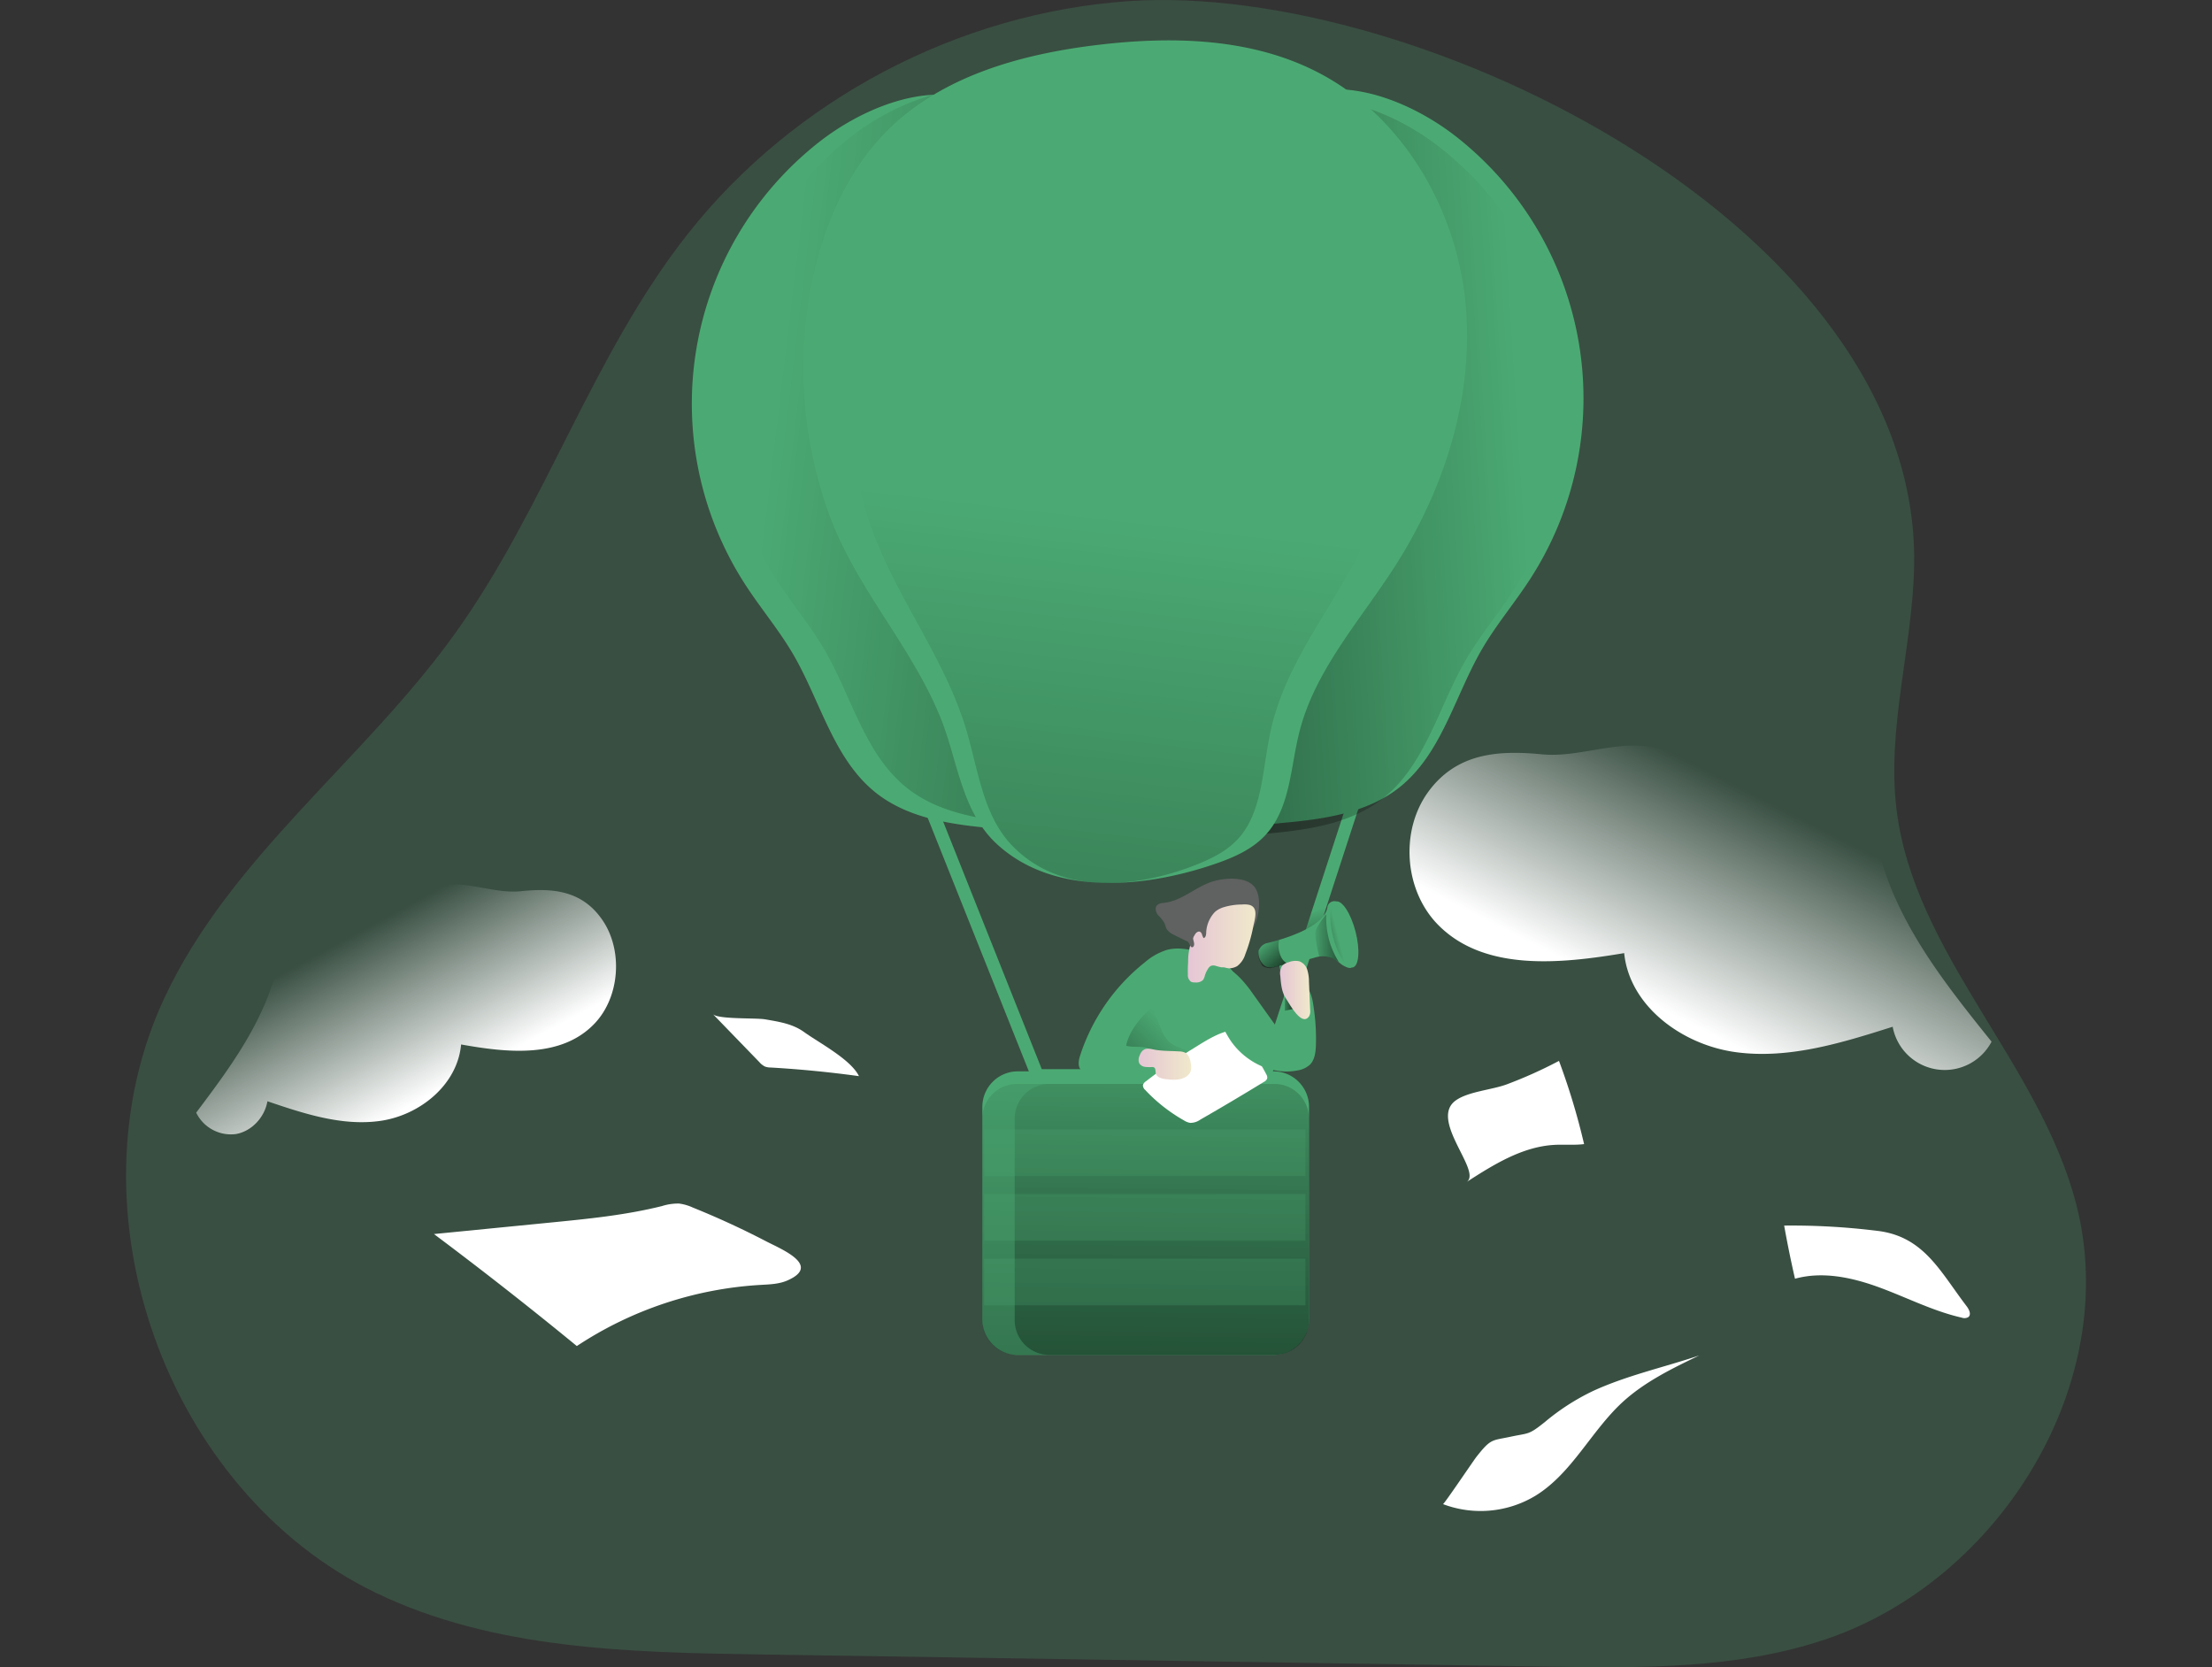 <svg width="406" height="306" fill="none" xmlns="http://www.w3.org/2000/svg">
    <rect width="100%" height="100%" fill="#333333" stroke="none"/>
    <g clip-path="url(#prefix__clip0_15777_44829)">
        <path opacity=".24"
            d="M207.219.206c-31.344 2.143-61.495 18.05-80.965 42.707-17.595 22.293-26.251 50.47-42.833 73.497-16.667 23.164-41.098 40.833-53.22 66.694-18.214 38.823.227 90.676 38.864 109.28 21.449 10.328 46.122 10.898 69.93 11.267l145.199 2.243c17.126.264 34.648.47 50.882-5.008 32.047-10.814 54.487-47.193 45.99-79.931-6.708-25.86-29.734-45.915-32.969-72.404-1.827-14.968 3.013-29.935 3.24-45.013.902-61.57-90.803-106.979-144.118-103.332z"
            fill="#4BAA73" />
        <path
            d="M233.001 198.573h-43.388l-20.023-50.175 80.421-2.064-17.01 52.239zm-41.788-2.338h40.11l15.474-47.499-73.75 1.894 18.166 45.605z"
            fill="#4BAA73" />
        <path d="M243.584 166.136l-3.045 1.62-2.855 8.951 2.691-1.815 3.209-8.756z"
            fill="url(#prefix__paint0_linear_15777_44829)" />
        <path
            d="M220.266 174.755c-1.968-.528-4.074-.935-6.043-.423a11.288 11.288 0 00-4.069 2.275 36.056 36.056 0 00-11.891 17.084c-.285.892-.501 1.969.132 2.686.475.528 1.267.681 1.99.781a392.492 392.492 0 0017.48 2.111c.701.112 1.417.09 2.111-.063a4.455 4.455 0 001.794-1.187c2.803-2.761 4.011-6.629 5.12-10.345.555-1.546.864-3.17.913-4.813-.079-4.57-3.299-6.94-7.537-8.106z"
            fill="#4BAA73" />
        <path
            d="M211.489 184.898l1.583 3.779a6.888 6.888 0 001.441 2.449c.944.908 2.301 1.203 3.499 1.742a8.91 8.91 0 013.794 3.23c-2.29.109-4.586.015-6.86-.28a7.017 7.017 0 01-2.054-.528c-1.271-.596-.913-2.153-2.137-2.845-.876-.496-3.135-.158-4.048-.527.507-2.671 2.697-5.336 4.782-7.02z"
            fill="url(#prefix__paint1_linear_15777_44829)" />
        <path
            d="M150.267 26.13a61.061 61.061 0 00-13.442 81.218c2.819 4.344 6.186 8.323 8.788 12.793 4.998 8.592 7.388 19.195 15.152 25.365 6.059 4.802 14.186 5.879 21.892 6.555a9.035 9.035 0 003.784-.201c2.718-.934 3.937-4.095 4.322-6.94 1.056-7.843-1.509-15.648-3.562-23.291a182.236 182.236 0 01-3.589-77.856c1.346-7.827 5.536-21.744-4.555-25.333-9.626-3.41-21.348 1.832-28.79 7.69z"
            fill="#4BAA73" />
        <path
            d="M155.978 25.254a61.057 61.057 0 00-13.442 81.218c2.818 4.338 6.186 8.318 8.788 12.793 4.997 8.587 7.388 19.19 15.152 25.365 6.059 4.802 14.186 5.879 21.892 6.554a9.136 9.136 0 003.784-.205c2.718-.935 3.932-4.091 4.322-6.941 1.056-7.837-1.509-15.648-3.562-23.29a182.233 182.233 0 01-3.589-77.883c1.346-7.821 5.536-21.739-4.555-25.306-9.626-3.404-21.348 1.831-28.79 7.695z"
            fill="url(#prefix__paint2_linear_15777_44829)" />
        <path
            d="M267.354 25.143a61.058 61.058 0 0113.443 81.218c-2.819 4.344-6.186 8.318-8.788 12.793-4.998 8.587-7.388 19.195-15.152 25.365-6.059 4.802-14.192 5.879-21.892 6.555a9.245 9.245 0 01-3.789-.201c-2.713-.939-3.932-4.095-4.317-6.94-1.056-7.843 1.509-15.654 3.562-23.296a182.247 182.247 0 003.584-77.882c-1.346-7.822-5.531-21.74 4.56-25.307 9.621-3.404 21.353 1.837 28.789 7.695z"
            fill="#4BAA73" />
        <path
            d="M264.386 27.122a61.057 61.057 0 0113.442 81.218c-2.818 4.338-6.185 8.318-8.787 12.793-4.998 8.587-7.389 19.19-15.153 25.365-6.058 4.803-14.186 5.879-21.891 6.555a9.124 9.124 0 01-3.785-.206c-2.718-.934-3.931-4.09-4.322-6.94-1.055-7.838 1.509-15.649 3.562-23.291a182.231 182.231 0 003.589-77.882c-1.345-7.827-5.536-21.744 4.555-25.333 9.626-3.378 21.348 1.858 28.79 7.721z"
            fill="url(#prefix__paint3_linear_15777_44829)" />
        <path
            d="M149.566 49.478c2.269-9.452 6.449-18.656 13.326-25.528 9.986-9.985 24.478-14.007 38.501-15.696 13.553-1.63 27.877-1.324 40.073 4.808 15.48 7.78 25.481 24.425 27.413 41.641 1.931 17.216-3.526 34.733-12.888 49.304-6.334 9.87-14.609 18.942-17.491 30.315-1.657 6.524-1.652 13.976-6.212 18.921-2.612 2.839-6.333 4.349-9.996 5.562-12.323 4.091-28.726 5.753-39.213-3.789-6.676-6.069-7.251-15.453-10.497-23.406-5.389-13.195-15.464-23.671-20.372-37.166a78.845 78.845 0 01-2.644-44.966z"
            fill="#4BAA73" />
        <path
            d="M156.85 49.478c1.942-9.452 5.531-18.656 11.432-25.528 8.576-9.985 21.015-14.007 33.054-15.696 11.637-1.63 23.929-1.324 34.4 4.808 13.284 7.78 21.865 24.425 23.528 41.641 1.662 17.216-3.03 34.733-11.083 49.304-5.431 9.87-12.54 18.931-15 30.315-1.419 6.524-1.419 13.976-5.33 18.921-2.238 2.839-5.441 4.349-8.571 5.584-10.555 4.09-24.652 5.752-33.661-3.79-5.726-6.069-6.222-15.453-9.009-23.406-4.629-13.205-13.273-23.692-17.496-37.192a91.128 91.128 0 01-2.264-44.96z"
            fill="url(#prefix__paint4_linear_15777_44829)" />
        <path
            d="M233.746 196.636h-46.923a6.518 6.518 0 00-6.518 6.518v39.018a6.518 6.518 0 006.518 6.518h46.923c3.6 0 6.518-2.919 6.518-6.518v-39.018c0-3.6-2.918-6.518-6.518-6.518z"
            fill="#4BAA73" />
        <path
            d="M240.251 205.27v37.023a6.369 6.369 0 01-3.926 5.897 6.378 6.378 0 01-2.439.489h-47.203a6.377 6.377 0 01-6.386-6.386V205.27a6.374 6.374 0 016.386-6.333h47.203a6.365 6.365 0 014.488 1.855 6.363 6.363 0 011.877 4.478z"
            fill="url(#prefix__paint5_linear_15777_44829)" />
        <path
            d="M240.254 205.27v37.023a6.373 6.373 0 01-6.365 6.386h-41.282a6.382 6.382 0 01-4.505-1.875 6.389 6.389 0 01-1.379-2.07 6.387 6.387 0 01-.481-2.441V205.27a6.372 6.372 0 016.365-6.333h41.282a6.37 6.37 0 016.365 6.333z"
            fill="url(#prefix__paint6_linear_15777_44829)" />
        <path
            d="M226.708 189.078a35.87 35.87 0 015.689 8.059c.163.24.229.532.185.818a1.163 1.163 0 01-.596.613 478.136 478.136 0 01-11.685 6.934 3.156 3.156 0 01-1.847.591 3 3 0 01-1.119-.438 29.917 29.917 0 01-7.12-5.583 1.187 1.187 0 01-.438-.892 1.233 1.233 0 01.581-.734 95.66 95.66 0 017.916-5.552c2.259-1.346 5.684-3.816 8.434-3.816z"
            fill="#fff" />
        <path
            d="M222.259 161.888c-2.934 1.029-5.378 3.409-8.444 3.794-.56.074-1.209.116-1.536.576-.327.459-.116 1.203.259 1.683.435.428.823.902 1.155 1.415.185.374.238.807.449 1.171.337.47.8.836 1.335 1.056 2.592 1.33 5.347 2.697 8.255 2.517a7.99 7.99 0 006.333-3.916c1.024-1.805 1.583-5.483.243-7.325-1.578-2.154-5.906-1.721-8.049-.971z"
            fill="#606161" />
        <path
            d="M228.568 175.14a4.258 4.258 0 01-1.504 2.19 3.16 3.16 0 01-1.921.38 11.702 11.702 0 01-1.942-.417 1.425 1.425 0 00-.903-.031 1.277 1.277 0 00-.559.527c-.25.387-.447.806-.586 1.246a2.218 2.218 0 01-.385.871 1.866 1.866 0 01-.652.347 1.832 1.832 0 01-.736.064 1.625 1.625 0 01-.782-.126 1.517 1.517 0 01-.57-1.357c-.031-.749 0-1.504.043-2.253a11.33 11.33 0 01.67-3.974c.306-.664.681-1.294 1.119-1.879 1.193-1.684 2.56-3.389 4.486-4.138a11.594 11.594 0 013.626-.575 4.25 4.25 0 011.345.068c1.779.486.95 2.729.702 4.017a29.145 29.145 0 01-1.451 5.04z"
            fill="url(#prefix__paint7_linear_15777_44829)" />
        <path
            d="M221.391 171.097c0 .422-.068.971-.475 1.082a2.249 2.249 0 01-.3-.712c-.095-.238-.28-.486-.528-.496a.753.753 0 00-.391.137 1.385 1.385 0 00-.696.839c-.106.528.29 1.055.147 1.583-.052.19-.232.38-.422.322a.528.528 0 01-.248-.248 15.286 15.286 0 01-.987-2.016 2.759 2.759 0 01-.227-.786c-.015-.316.037-.63.153-.924a5.508 5.508 0 011.8-2.364 15.86 15.86 0 012.56-1.584c.58-.316 1.873-1.055 2.538-.527.665.527-.401 1.166-.754 1.451a5.851 5.851 0 00-2.17 4.243z"
            fill="#606161" />
        <path
            d="M229.585 181.869l5.278 7.389a1.765 1.765 0 001.135-1.494 6.586 6.586 0 00-.159-1.974 15.745 15.745 0 01-.19-2.982 3.17 3.17 0 01.591-2.042c.861-1.003 2.602-.702 3.5.269.897.971 1.161 2.349 1.345 3.657.376 2.421.522 4.872.438 7.321-.058 1.203-.232 2.496-1.055 3.362a4.366 4.366 0 01-2.322 1.092c-4.592.924-9.468-1.488-12.171-5.315a17.078 17.078 0 01-2.918-11.273c.57-5.32 5.04-.095 6.528 1.99z"
            fill="#4BAA73" />
        <path
            d="M216.434 192.978c.362-.002.722.069 1.055.212.728.364.971 1.266 1.087 2.074.094.448.081.913-.037 1.356a2.109 2.109 0 01-1.055 1.124c-1.056.56-2.312.459-3.489.322-.754-.084-1.667-.317-1.852-1.055-.095-.396 0-.945-.37-1.114a.752.752 0 00-.321-.053 6.982 6.982 0 01-1.325-.031 1.416 1.416 0 01-1.056-.724 1.8 1.8 0 01.09-1.329c.459-1.257 1.214-1.441 2.375-1.177 1.573.353 3.304.285 4.898.395z"
            fill="url(#prefix__paint8_linear_15777_44829)" />
        <path
            d="M231.194 174.132a2.048 2.048 0 011.309-1.008c2.586-.618 10.682-2.855 11.152-6.713a1.294 1.294 0 011.42-.998c1.266 0 3.283 11.928 2.945 12.186-.338.259-1.494-.295-2.111-.849a4.649 4.649 0 00-4.55-1.003c-1.024.316-2.887.749-4.628 1.124-1.251.269-2.439.528-3.204.665a1.8 1.8 0 01-1.741-.607 3.058 3.058 0 01-.76-2.512s.079-.111.168-.285z"
            fill="#4BAA73" />
        <path
            d="M248.308 177.561c1.135-.293 1.355-3.239.492-6.581-.863-3.341-2.482-5.812-3.617-5.519-1.134.293-1.355 3.239-.492 6.58.863 3.342 2.483 5.813 3.617 5.52z"
            fill="#4BAA73" />
        <path
            d="M248.308 177.561c1.135-.293 1.355-3.239.492-6.581-.863-3.341-2.482-5.812-3.617-5.519-1.134.293-1.355 3.239-.492 6.58.863 3.342 2.483 5.813 3.617 5.52z"
            fill="url(#prefix__paint9_linear_15777_44829)" />
        <path
            d="M247.371 173.726c.342-.089.41-.976.15-1.983-.259-1.006-.747-1.751-1.089-1.662-.342.088-.409.975-.15 1.982.26 1.006.747 1.751 1.089 1.663z"
            fill="url(#prefix__paint10_linear_15777_44829)" />
        <path d="M246.037 169.767l-1.615.211s.617 3.89 1.303 4.222l1.103-.812-.791-3.621z"
            fill="url(#prefix__paint11_linear_15777_44829)" />
        <path
            d="M234.855 174.855s.438 1.974 1.9 2.027l-3.615.818s-1.293-.074-1.547-.597c-.253-.522-1.541-2.322.275-3.726l2.913-.892a4.507 4.507 0 00.074 2.37z"
            fill="url(#prefix__paint12_linear_15777_44829)" />
        <path
            d="M243.435 167.799a15.043 15.043 0 002.285 8.745 5.312 5.312 0 00-3.578-.966s-1.056-3.9-.597-4.988a16.09 16.09 0 011.89-2.791z"
            fill="url(#prefix__paint13_linear_15777_44829)" />
        <path d="M234.828 177.256l1.029 5.874-.042 2.386 3.13-.686-.38-2.359-1.32-5.822-2.417.607z" fill="#4BAA73" />
        <path d="M234.828 177.256l1.029 5.874-.042 2.386 3.13-.686-.38-2.359-1.32-5.822-2.417.607z"
            fill="url(#prefix__paint14_linear_15777_44829)" />
        <path
            d="M236.078 183.347c-.834-1.209-.972-2.75-1.082-4.223a2.57 2.57 0 01.332-1.857 2.4 2.4 0 011.188-.66 3.312 3.312 0 011.989-.164 2.436 2.436 0 011.436 1.542c.209.696.314 1.42.311 2.148l.095 2.274.127 2.966c.055.387-.01.781-.185 1.13-1.34 2.074-3.652-2.344-4.211-3.156z"
            fill="url(#prefix__paint15_linear_15777_44829)" />
        <path
            d="M286.143 194.715a125.258 125.258 0 014.608 15.273c-1.805.227-3.632.043-5.447.143-5.9.327-11.168 3.626-16.134 6.824 2.987-1.926-7.067-11.505-1.895-15.036 2.28-1.583 6.634-1.905 9.289-2.898a82.473 82.473 0 009.579-4.306zM127.158 221.631a8.807 8.807 0 00-2.491-.728 9.664 9.664 0 00-3.167.459c-6.718 1.673-13.579 2.348-20.44 3.024l-21.412 2.111a745.147 745.147 0 0126.225 20.557 68.378 68.378 0 0133.714-11.221c1.678-.095 3.404-.142 4.94-.818 6.296-2.765-1.108-5.726-3.958-7.209a153.467 153.467 0 00-13.411-6.175zM292.48 255.26c6.207-2.834 12.936-4.306 19.412-6.481-4.988 2.396-10.028 4.845-14.113 8.598-5.753 5.314-9.257 13.014-15.923 17.131a19.481 19.481 0 01-17.004 1.557c.174.063 5.552-7.917 6.106-8.634 2.734-3.478 2.839-2.987 6.391-3.753 3.283-.702 3.167-.243 6.228-2.702a41.52 41.52 0 018.903-5.716zM130.855 186.139l8.508 8.787c.29.348.649.632 1.056.834.339.119.696.178 1.055.174 5.41.311 10.814.844 16.182 1.583-1.478-3.061-7.321-6.117-10.028-8.064-2.111-1.531-4.518-1.9-7.172-2.359-1.642-.296-8.651.026-9.601-.955z"
            fill="#fff" />
        <path
            d="M262.172 145.3c-5.278 7.214-4.438 18.271 1.916 24.578 8.444 8.413 22.251 7.03 34.02 5.056.987 9.78 10.687 16.831 20.425 18.171 9.737 1.341 19.49-1.678 28.858-4.655a9.715 9.715 0 0018.15 2.739c-6.091-7.589-12.229-15.252-16.551-23.966-4.322-8.713-6.729-18.699-4.898-28.251.66-3.452 1.404-7.985-1.704-9.632a6.778 6.778 0 00-3.13-.58 41.204 41.204 0 00-22.921 6.697c-2.037 1.335-4.111 2.913-6.539 3.05-1.953.111-3.81-.728-5.705-1.192-6.977-1.716-14.081 1.815-21.111 1.129-7.98-.77-15.58-.264-20.81 6.856z"
            fill="url(#prefix__paint16_linear_15777_44829)" />
        <path
            d="M110.56 168.854c3.827 5.563 3.204 14.086-1.377 18.952-6.112 6.487-16.055 5.42-24.547 3.895-.707 7.542-7.705 12.978-14.73 14.012-7.024 1.035-14.06-1.293-20.82-3.588-.528 3.029-2.987 5.568-5.843 6.027a7.09 7.09 0 01-7.235-3.937c4.396-5.848 8.824-11.759 11.943-18.472 3.12-6.713 4.85-14.414 3.531-21.781-.475-2.639-1.008-6.154 1.23-7.426a4.683 4.683 0 012.258-.449 28.353 28.353 0 0116.535 5.183c1.473 1.029 2.967 2.243 4.719 2.349 1.404.084 2.744-.56 4.116-.919 5.03-1.324 10.155 1.399 15.242.871 5.742-.596 11.221-.206 14.978 5.283z"
            fill="url(#prefix__paint17_linear_15777_44829)" />
        <path
            d="M344.53 225.906a126.952 126.952 0 00-17.057-.961c.584 3.269 1.247 6.52 1.989 9.754 5.13-1.425 10.63-.201 15.622 1.646 4.993 1.847 9.785 4.317 14.978 5.494a1.427 1.427 0 001.219-.1c.576-.464.148-1.383-.3-1.974-4.914-6.423-7.864-12.856-16.451-13.859z"
            fill="#fff" />
        <path opacity=".24"
            d="M239.604 207.286h-58.967v8.566h58.967v-8.566zM239.604 219.15h-58.967v8.566h58.967v-8.566zM239.604 231.009h-58.967v8.566h58.967v-8.566z"
            fill="#4BAA73" />
    </g>
    <defs>
        <linearGradient id="prefix__paint0_linear_15777_44829" x1="239.652" y1="167.382" x2="243.822" y2="184.508"
            gradientUnits="userSpaceOnUse">
            <stop stop-color="#010101" stop-opacity="0" />
            <stop offset=".95" stop-color="#010101" />
        </linearGradient>
        <linearGradient id="prefix__paint1_linear_15777_44829" x1="216.761" y1="190.329" x2="190.077" y2="216.353"
            gradientUnits="userSpaceOnUse">
            <stop stop-color="#010101" stop-opacity="0" />
            <stop offset=".95" stop-color="#010101" />
        </linearGradient>
        <linearGradient id="prefix__paint2_linear_15777_44829" x1="141.248" y1="78.727" x2="363.507" y2="105.522"
            gradientUnits="userSpaceOnUse">
            <stop stop-color="#010101" stop-opacity="0" />
            <stop offset=".95" stop-color="#010101" />
        </linearGradient>
        <linearGradient id="prefix__paint3_linear_15777_44829" x1="279.707" y1="82.997" x2="119.376" y2="93.098"
            gradientUnits="userSpaceOnUse">
            <stop stop-color="#010101" stop-opacity="0" />
            <stop offset=".95" stop-color="#010101" />
        </linearGradient>
        <linearGradient id="prefix__paint4_linear_15777_44829" x1="209.215" y1="48.038" x2="164.524" y2="427.904"
            gradientUnits="userSpaceOnUse">
            <stop offset=".12" stop-color="#010101" stop-opacity="0" />
            <stop offset=".95" stop-color="#010101" />
        </linearGradient>
        <linearGradient id="prefix__paint5_linear_15777_44829" x1="210.754" y1="180.919" x2="208.121" y2="416.151"
            gradientUnits="userSpaceOnUse">
            <stop stop-color="#010101" stop-opacity="0" />
            <stop offset=".95" stop-color="#010101" />
        </linearGradient>
        <linearGradient id="prefix__paint6_linear_15777_44829" x1="213.728" y1="180.977" x2="211.095" y2="415.897"
            gradientUnits="userSpaceOnUse">
            <stop stop-color="#010101" stop-opacity="0" />
            <stop offset=".95" stop-color="#010101" />
        </linearGradient>
        <linearGradient id="prefix__paint7_linear_15777_44829" x1="218.018" y1="173.166" x2="230.431" y2="173.166"
            gradientUnits="userSpaceOnUse">
            <stop stop-color="#E5C6D6" />
            <stop offset=".42" stop-color="#EAD4D0" />
            <stop offset="1" stop-color="#F0E9CB" />
        </linearGradient>
        <linearGradient id="prefix__paint8_linear_15777_44829" x1="208.992" y1="195.327" x2="218.64" y2="195.327"
            gradientUnits="userSpaceOnUse">
            <stop stop-color="#E5C6D6" />
            <stop offset=".42" stop-color="#EAD4D0" />
            <stop offset="1" stop-color="#F0E9CB" />
        </linearGradient>
        <linearGradient id="prefix__paint9_linear_15777_44829" x1="245.497" y1="171.127" x2="237.757" y2="173.054"
            gradientUnits="userSpaceOnUse">
            <stop stop-color="#010101" stop-opacity="0" />
            <stop offset=".95" stop-color="#010101" />
        </linearGradient>
        <linearGradient id="prefix__paint10_linear_15777_44829" x1="250.553" y1="176.554" x2="254.987" y2="175.917"
            gradientUnits="userSpaceOnUse">
            <stop stop-color="#010101" stop-opacity="0" />
            <stop offset=".95" stop-color="#010101" />
        </linearGradient>
        <linearGradient id="prefix__paint11_linear_15777_44829" x1="243.798" y1="171.709" x2="240.656" y2="172.49"
            gradientUnits="userSpaceOnUse">
            <stop stop-color="#010101" stop-opacity="0" />
            <stop offset=".95" stop-color="#010101" />
        </linearGradient>
        <linearGradient id="prefix__paint12_linear_15777_44829" x1="230.392" y1="173.952" x2="236.981" y2="181.26"
            gradientUnits="userSpaceOnUse">
            <stop stop-color="#010101" stop-opacity="0" />
            <stop offset=".95" stop-color="#010101" />
        </linearGradient>
        <linearGradient id="prefix__paint13_linear_15777_44829" x1="240.634" y1="172.105" x2="251.652" y2="172.379"
            gradientUnits="userSpaceOnUse">
            <stop stop-color="#010101" stop-opacity="0" />
            <stop offset=".95" stop-color="#010101" />
        </linearGradient>
        <linearGradient id="prefix__paint14_linear_15777_44829" x1="234.828" y1="181.083" x2="238.945" y2="181.083"
            gradientUnits="userSpaceOnUse">
            <stop stop-color="#010101" stop-opacity="0" />
            <stop offset=".95" stop-color="#010101" />
        </linearGradient>
        <linearGradient id="prefix__paint15_linear_15777_44829" x1="234.969" y1="181.705" x2="240.479" y2="181.705"
            gradientUnits="userSpaceOnUse">
            <stop stop-color="#E5C6D6" />
            <stop offset=".42" stop-color="#EAD4D0" />
            <stop offset="1" stop-color="#F0E9CB" />
        </linearGradient>
        <linearGradient id="prefix__paint16_linear_15777_44829" x1="324.475" y1="147.105" x2="304.051" y2="187.3"
            gradientUnits="userSpaceOnUse">
            <stop stop-color="#fff" stop-opacity="0" />
            <stop offset=".95" stop-color="#fff" />
        </linearGradient>
        <linearGradient id="prefix__paint17_linear_15777_44829" x1="67.297" y1="170.247" x2="83.605" y2="200.423"
            gradientUnits="userSpaceOnUse">
            <stop stop-color="#fff" stop-opacity="0" />
            <stop offset=".95" stop-color="#fff" />
        </linearGradient>
        <clipPath id="prefix__clip0_15777_44829">
            <path fill="#fff" d="M0 0h406v306H0z" />
        </clipPath>
    </defs>
</svg>